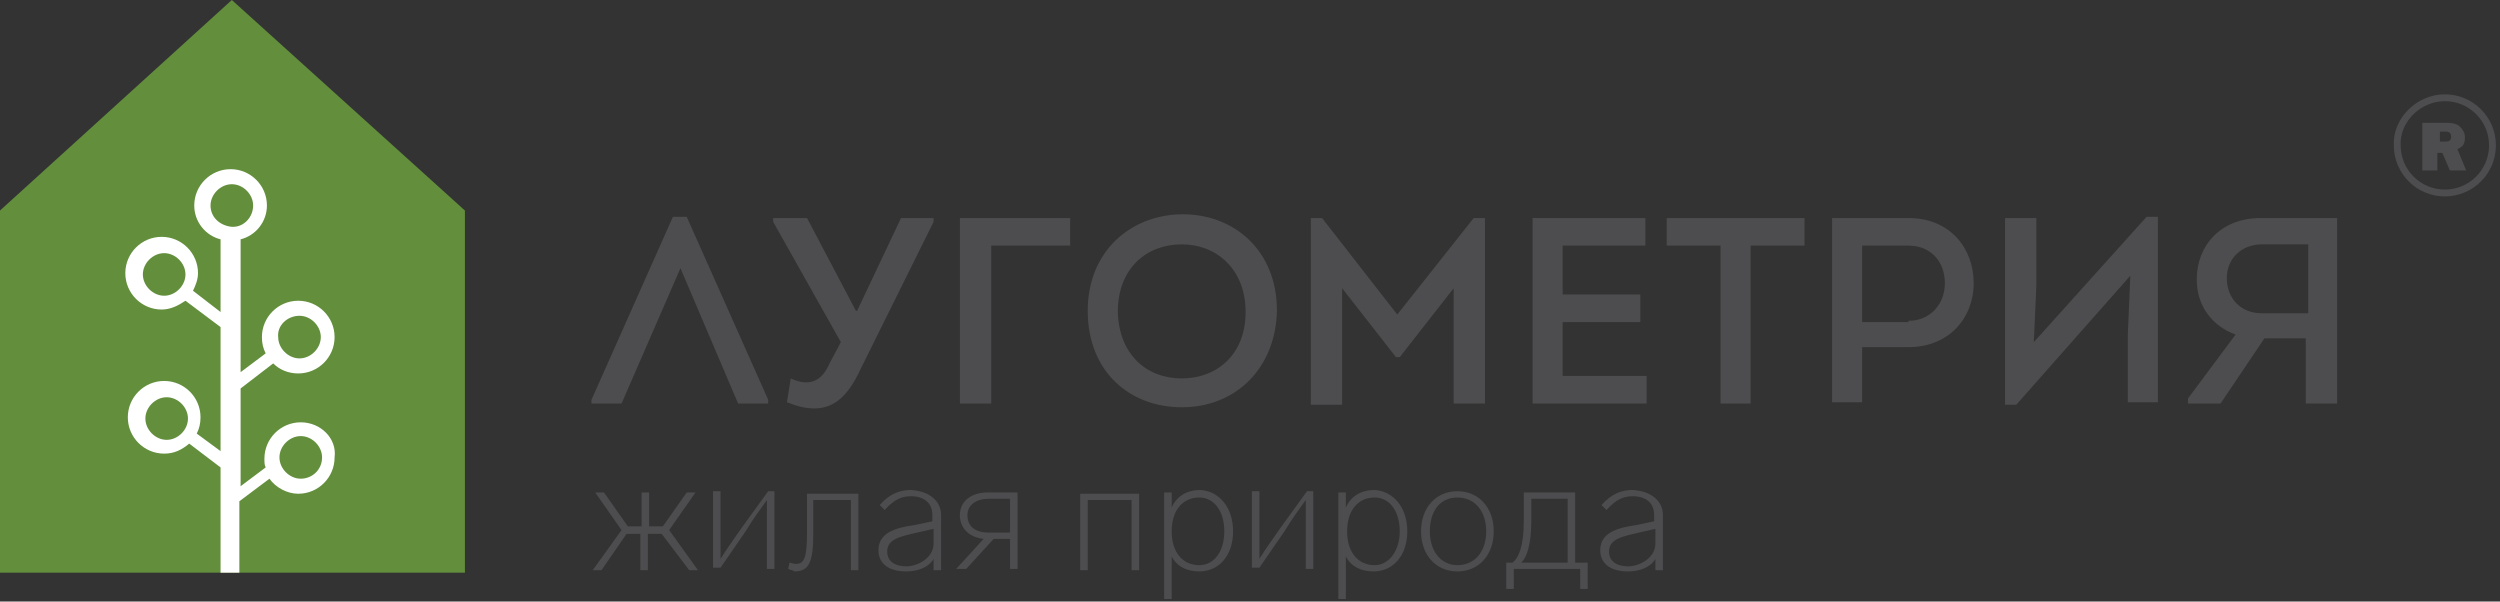 <svg width="133" height="32" viewBox="0 0 133 32" fill="none" xmlns="http://www.w3.org/2000/svg">
    <rect x="0" y="0" width="133" height="32" fill="#333333" stroke="none"/>
    <path d="M130.066 5.2C131.466 5.2 132.6 6.333 132.6 7.733C132.6 9.133 131.466 10.267 130.066 10.267C128.666 10.267 127.533 9.133 127.533 7.733C127.466 6.4 128.666 5.2 130.066 5.2Z" stroke="#4D4D4F" stroke-width="0.364" stroke-miterlimit="22.926"/>
    <path fill-rule="evenodd" clip-rule="evenodd" d="M131.201 9.067H130.334L129.934 8.133H129.667V9.067H128.867V6.533H130.201C130.467 6.533 130.734 6.6 130.867 6.733C131.001 6.867 131.134 7.067 131.134 7.267C131.134 7.4 131.134 7.533 131.067 7.667C131.001 7.8 130.867 7.867 130.734 7.933L131.201 9.067ZM129.734 7.533H130.067C130.134 7.533 130.267 7.533 130.334 7.467C130.401 7.4 130.401 7.333 130.401 7.267C130.401 7.133 130.334 7 130.134 7H129.801V7.533H129.734Z" fill="#4D4D4F"/>
    <path d="M0 11.2L12.333 0L24.733 11.2V30.467H0V11.2Z" fill="#638F3D"/>
    <path d="M16 25.467C15.4 25.467 14.867 24.933 14.867 24.333C14.867 23.733 15.4 23.2 16 23.2C16.6 23.2 17.134 23.733 17.134 24.333C17.134 25 16.6 25.467 16 25.467ZM11.2 10.933C11.2 10.333 11.734 9.8 12.334 9.8C12.934 9.8 13.467 10.333 13.467 10.933C13.467 11.533 13 12.067 12.4 12.067H12.334C11.667 12 11.2 11.533 11.2 10.933ZM8.867 23.4C8.267 23.4 7.734 22.867 7.734 22.267C7.734 21.667 8.267 21.133 8.867 21.133C9.467 21.133 10 21.667 10 22.267C10 22.867 9.467 23.4 8.867 23.4ZM8.734 15.733C8.134 15.733 7.6 15.2 7.6 14.6C7.6 14 8.134 13.467 8.734 13.467C9.334 13.467 9.867 14 9.867 14.6C9.867 15.2 9.334 15.733 8.734 15.733ZM15.934 16.8C16.534 16.8 17.067 17.333 17.067 17.933C17.067 18.533 16.534 19.067 15.934 19.067C15.334 19.067 14.8 18.533 14.8 17.933C14.734 17.333 15.267 16.8 15.934 16.8ZM16 22.467C14.934 22.467 14.067 23.333 14.067 24.4C14.067 24.6 14.067 24.733 14.134 24.867L12.8 25.867V20.667L14.534 19.333C14.867 19.667 15.334 19.867 15.867 19.867C16.934 19.867 17.8 19 17.8 17.933C17.8 16.867 16.934 16 15.867 16C14.8 16 13.934 16.867 13.934 17.933C13.934 18.267 14 18.533 14.134 18.8L12.8 19.8V12.733C13.6 12.533 14.2 11.8 14.2 10.933C14.2 9.867 13.334 9 12.267 9C11.2 9 10.334 9.867 10.334 10.933C10.334 11.8 10.934 12.533 11.734 12.733V16.6L10.267 15.467C10.4 15.2 10.534 14.867 10.534 14.533C10.534 13.467 9.667 12.6 8.6 12.6C7.534 12.6 6.667 13.467 6.667 14.533C6.667 15.6 7.534 16.467 8.6 16.467C9.067 16.467 9.467 16.267 9.867 16L11.734 17.4V24L10.467 23.067C10.6 22.8 10.667 22.533 10.667 22.2C10.667 21.133 9.8 20.267 8.734 20.267C7.667 20.267 6.8 21.133 6.8 22.2C6.8 23.267 7.667 24.133 8.734 24.133C9.267 24.133 9.667 23.933 10.067 23.6L11.734 24.867V30.467H12.734V26.667L14.334 25.467C14.667 25.933 15.267 26.267 15.867 26.267C16.934 26.267 17.8 25.4 17.8 24.333C17.934 23.333 17.067 22.467 16 22.467Z" fill="white"/>
    <path d="M122.8 16.667V13H120.333C119.267 13 118.467 13.733 118.467 14.8C118.467 15.867 119.2 16.667 120.333 16.667H122.8ZM118.933 17.8C117.667 17.333 116.867 16.267 116.867 14.867C116.867 13.067 118.133 11.6 120.267 11.6H124.333V21.467H122.667V18H120.467L118.133 21.467H116.4V21.2L118.933 17.8ZM107.267 21.533H106.667V11.6H108.333V15.2L108.2 18.2L114.2 11.533H114.8V21.4H113.2V17.8L113.333 14.667L107.267 21.533ZM101.533 17.067C102.667 17.067 103.467 16.2 103.467 15.067C103.467 13.933 102.733 13.067 101.533 13.067H99.067V17.133H101.533V17.067ZM97.467 21.467V11.6H101.533C103.733 11.6 105 13.2 105 15.067C105 16.933 103.667 18.467 101.533 18.467H99.067V21.4H97.467V21.467ZM88.667 13.067V11.6H96V13.067H93.133V21.467H91.534V13.067H88.667ZM87.467 13.067H83.133V15.667H87.267V17.133H83.133V20H87.6V21.467H81.534V11.6H87.534V13.067H87.467ZM78.4 11.6H79V21.467H77.334V15.333L74.467 19H74.267L71.4 15.333V21.533H69.734V11.6H70.334L74.334 16.733L78.4 11.6ZM62.867 20.133C64.734 20.133 66.267 18.867 66.267 16.6C66.267 14.333 64.734 13 62.867 13C61 13 59.467 14.267 59.467 16.6C59.533 18.867 61 20.133 62.867 20.133ZM62.867 21.667C60.133 21.667 57.867 19.8 57.867 16.533C57.867 13.333 60.2 11.4 62.934 11.4C65.6 11.4 67.933 13.267 67.933 16.533C67.867 19.533 65.8 21.667 62.867 21.667ZM52.733 13.067V21.467H51.067V11.6H56.934V13.067H52.733ZM44.733 18.2L41.133 11.8V11.6H42.934L45.533 16.533H45.6L47.934 11.6H49.667V11.8L45.8 19.6C45 21.333 44 22.267 41.867 21.4L42.067 20.133C43.067 20.6 43.733 20.267 44.133 19.333L44.733 18.2ZM33.067 21.467H31.467V21.267L35.8 11.533H36.533L40.867 21.267V21.467H39.267L36.2 14.267L33.067 21.467Z" fill="#4D4D4F"/>
    <path d="M88.067 28.933V28.133L87.2 28.333C86.333 28.533 85.6 28.667 85.6 29.333C85.6 29.867 86 30.133 86.666 30.133C87.466 30.067 88.067 29.533 88.067 28.933ZM88.466 27.4V30.333H88.067V29.733C87.8 30.2 87.2 30.4 86.6 30.4C85.8 30.4 85.133 30.067 85.133 29.267C85.133 28.333 86.067 28.067 87.067 27.933L88 27.733V27.4C88 26.733 87.533 26.4 86.867 26.4C86.4 26.4 86 26.533 85.466 27.133L85.2 26.867C85.733 26.267 86.266 26.067 86.867 26.067C87.867 26.133 88.466 26.667 88.466 27.4ZM83.4 29.933V26.533H81.466V27.667C81.466 29.067 81.2 29.667 80.933 29.933H83.4ZM80.067 29.933H80.466C80.8 29.667 81.067 29.067 81.067 27.667V26.2H83.8V29.933H84.466V31.333H84.067V30.267H80.533V31.333H80.133V29.933H80.067ZM76.067 28.267C76.067 29.333 76.666 30.067 77.533 30.067C78.466 30.067 79.067 29.333 79.067 28.267C79.067 27.2 78.466 26.467 77.533 26.467C76.6 26.467 76.067 27.2 76.067 28.267ZM79.466 28.267C79.466 29.533 78.666 30.4 77.533 30.4C76.4 30.4 75.6 29.533 75.6 28.267C75.6 27 76.4 26.133 77.533 26.133C78.666 26.133 79.466 27 79.466 28.267ZM74.466 28.267C74.466 27.2 73.933 26.467 73.133 26.467C72.266 26.467 71.666 27.133 71.666 28.267C71.666 29.4 72.266 30.067 73.133 30.067C73.867 30.067 74.466 29.333 74.466 28.267ZM74.867 28.267C74.867 29.533 74.133 30.4 73.067 30.4C72.4 30.4 71.867 30.133 71.6 29.6V31.867H71.2V26.2H71.6V27C71.867 26.4 72.4 26.067 73.133 26.067C74.133 26.133 74.867 27 74.867 28.267ZM69.867 26.2V30.267H69.466V28.267C69.466 27.533 69.466 27.067 69.466 26.6C69.133 27.067 68.733 27.6 68.333 28.267L67 30.2H66.6V26.133H67V28.333C67 28.8 67 29.2 67 29.733C67.333 29.2 67.666 28.733 68.133 28.067L69.533 26.133H69.867V26.2ZM65.133 28.267C65.133 27.2 64.6 26.467 63.8 26.467C62.933 26.467 62.333 27.133 62.333 28.267C62.333 29.4 62.933 30.067 63.8 30.067C64.6 30.067 65.133 29.333 65.133 28.267ZM65.6 28.267C65.6 29.533 64.867 30.4 63.8 30.4C63.133 30.4 62.6 30.133 62.333 29.6V31.867H61.933V26.2H62.333V27C62.6 26.4 63.133 26.067 63.867 26.067C64.867 26.133 65.6 27 65.6 28.267ZM60.2 30.333V26.6H57.867V30.333H57.467V26.267H60.6V30.333H60.2ZM53.733 26.533H52.6C51.933 26.533 51.467 26.867 51.467 27.4C51.467 28 51.867 28.333 52.6 28.333H53.733V26.533ZM54.133 26.2V30.267H53.733V28.667H52.867L51.4 30.267H50.867L52.333 28.667C51.6 28.6 51.066 28.133 51.066 27.4C51.066 26.667 51.666 26.2 52.533 26.2H54.133ZM49.666 28.933V28.133L48.8 28.333C47.933 28.533 47.2 28.667 47.2 29.333C47.2 29.867 47.6 30.133 48.267 30.133C49.066 30.067 49.666 29.533 49.666 28.933ZM50.066 27.4V30.333H49.666V29.733C49.4 30.2 48.8 30.4 48.2 30.4C47.4 30.4 46.733 30.067 46.733 29.267C46.733 28.333 47.666 28.067 48.666 27.933L49.6 27.733V27.4C49.6 26.733 49.133 26.4 48.467 26.4C48 26.4 47.6 26.533 47.066 27.133L46.8 26.867C47.333 26.267 47.867 26.067 48.467 26.067C49.467 26.133 50.066 26.667 50.066 27.4ZM41.933 30.267L42 29.933C42.066 29.933 42.2 30 42.333 30C42.8 30 42.933 29.667 42.933 28.267V26.267H45.666V30.333H45.267V26.6H43.267V28.333C43.267 29.867 43.066 30.4 42.267 30.4C42.2 30.333 42.066 30.333 41.933 30.267ZM41.2 26.2V30.267H40.8V28.267C40.8 27.533 40.8 27.067 40.8 26.6C40.467 27.067 40.066 27.6 39.666 28.267L38.333 30.2H37.933V26.133H38.333V28.333C38.333 28.8 38.333 29.2 38.333 29.733C38.666 29.2 39 28.733 39.467 28.067L40.867 26.133H41.2V26.2ZM35.2 28.4H34.467V30.333H34.066V28.4H33.333L32 30.333H31.533L33.066 28.2L31.666 26.2H32.133L33.4 28H34.133V26.2H34.533V28H35.267L36.533 26.2H37L35.6 28.2L37.133 30.333H36.666L35.2 28.4Z" fill="#4D4D4F"/>
</svg>
